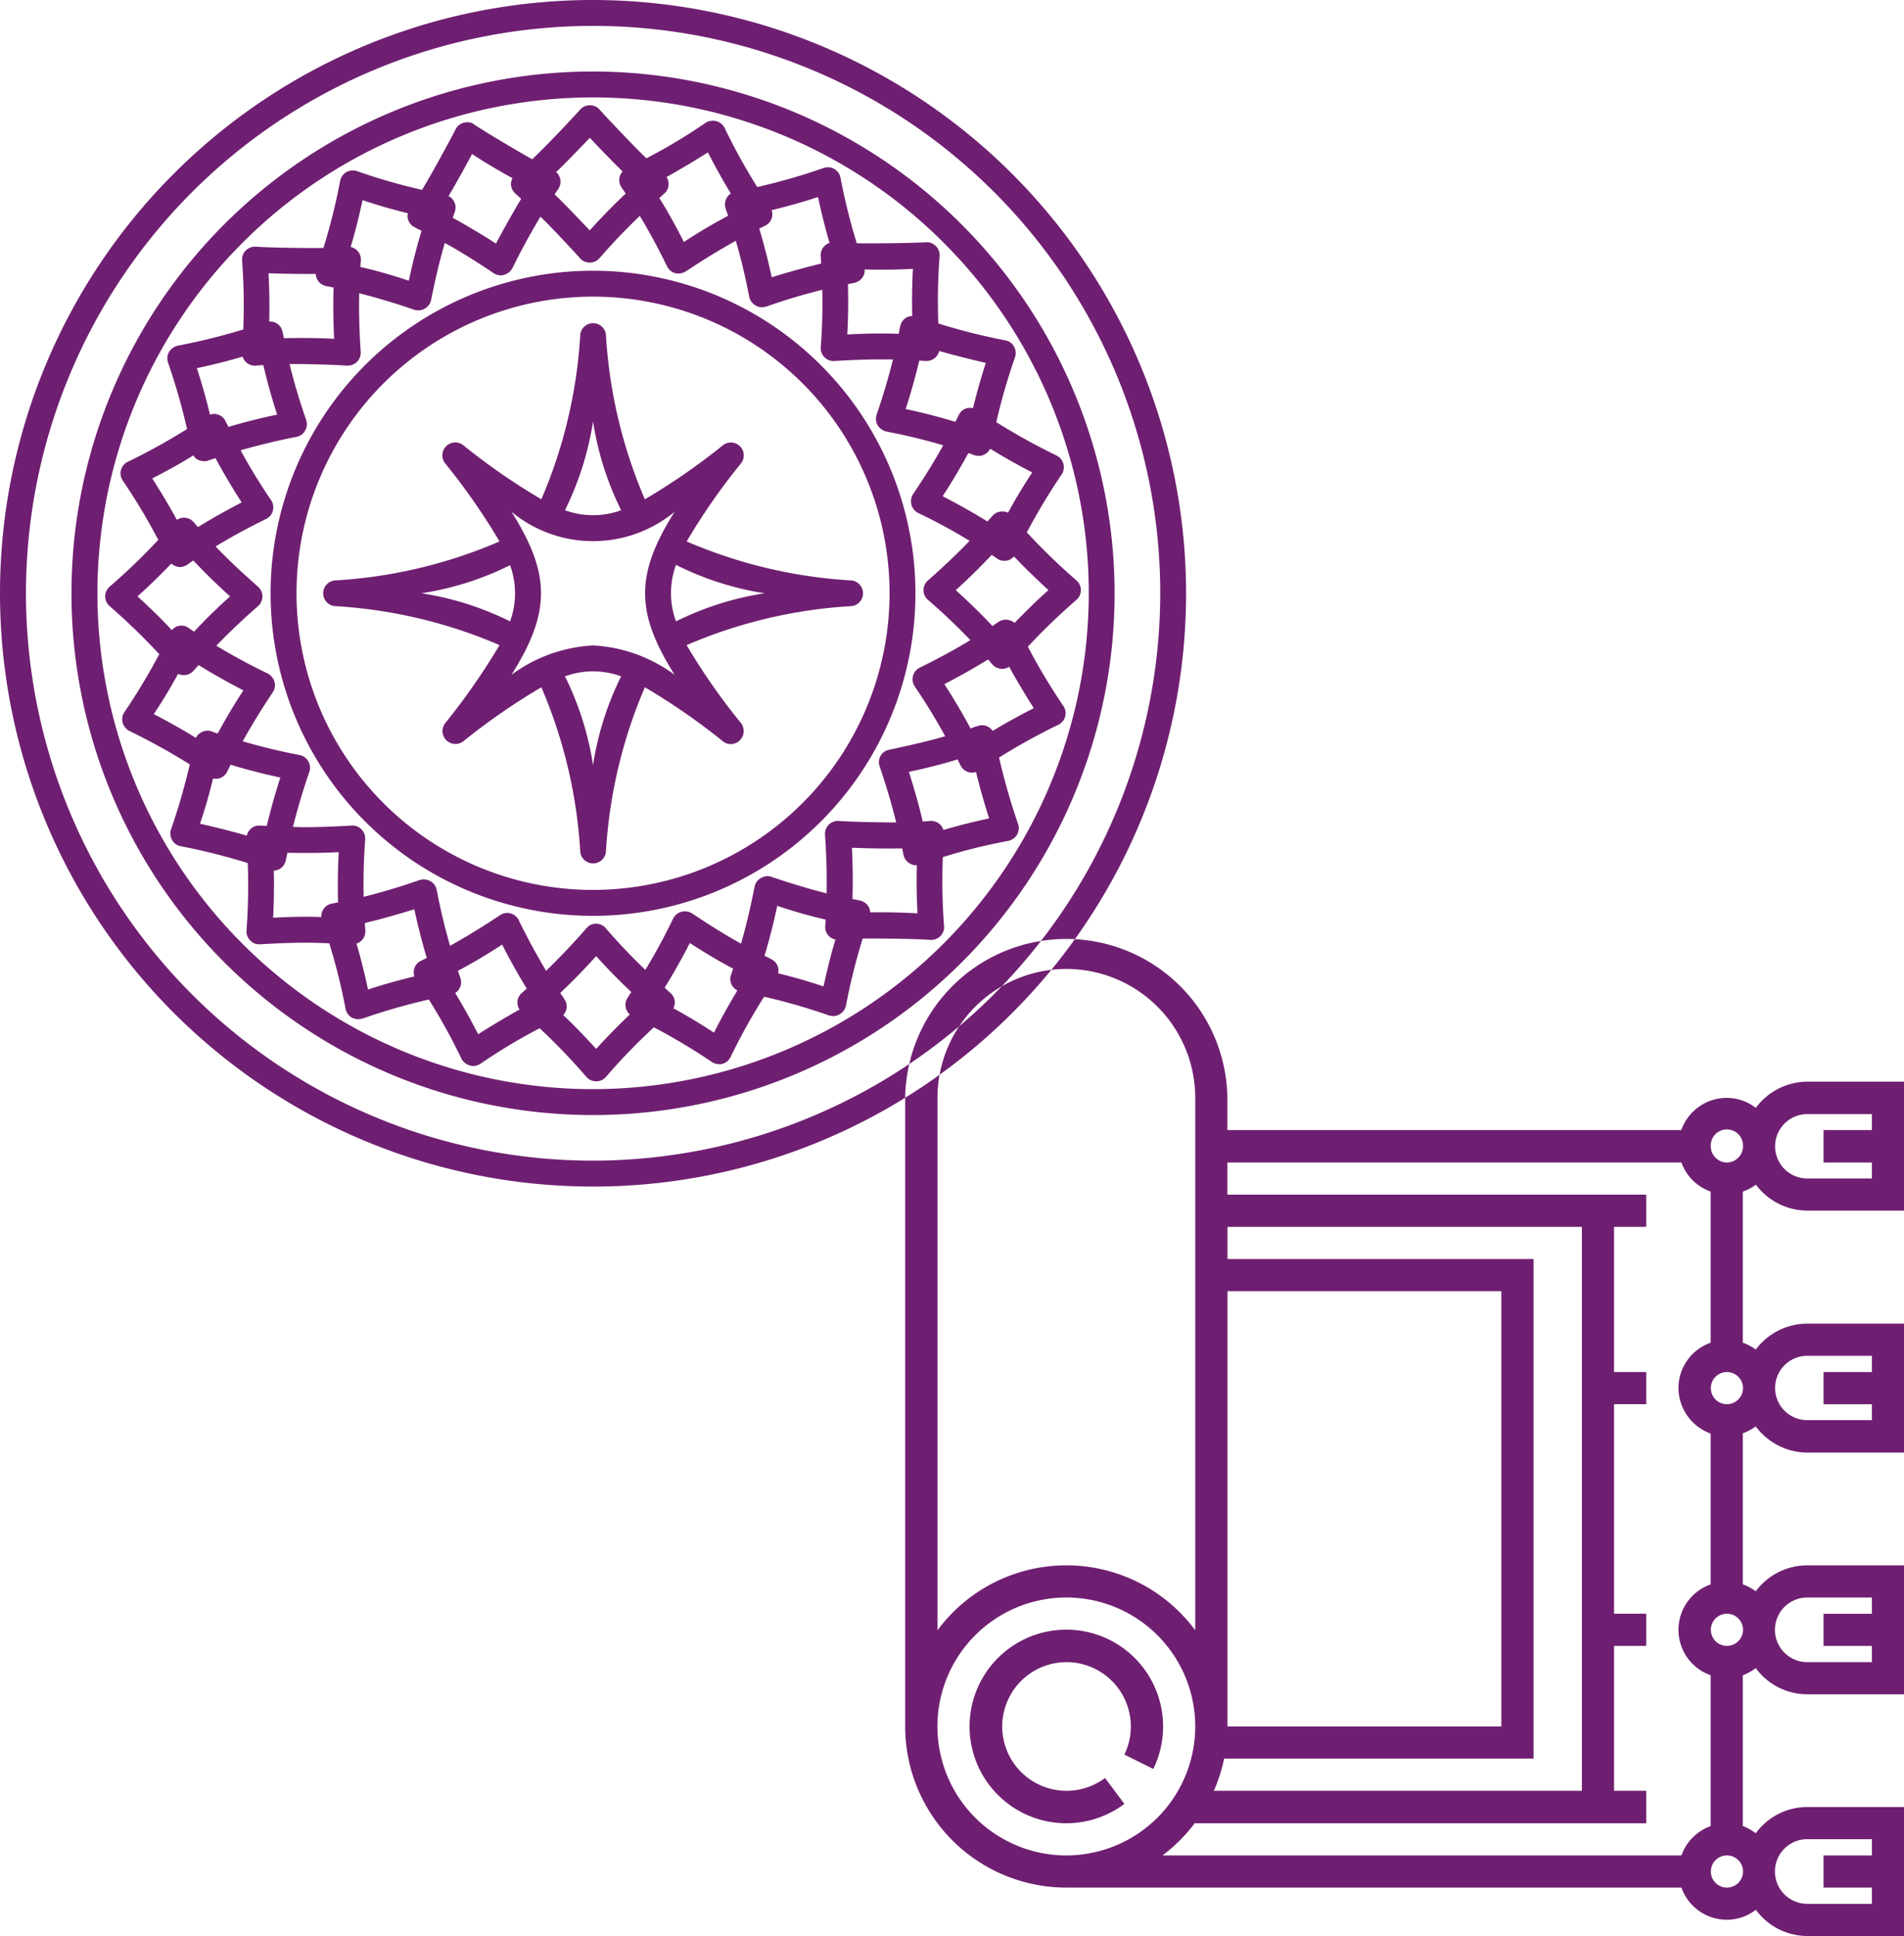 <svg xmlns="http://www.w3.org/2000/svg" width="61" height="62" viewBox="0 0 61 62">
<defs>
    <style>
      .cls-1 {
        fill: #6f1f71;
        fill-rule: evenodd;
      }
    </style>
  </defs>
  <path id="Forma_1" data-name="Forma 1" class="cls-1" d="M171.287,1789.59a15.62,15.62,0,0,1-5.287-1.25,20.043,20.043,0,0,1,1.74-2.5,0.413,0.413,0,0,0-.58-0.58,20.74,20.74,0,0,1-2.5,1.73,15.65,15.65,0,0,1-1.248-5.28,0.414,0.414,0,0,0-.821,0,15.655,15.655,0,0,1-1.247,5.28,20.661,20.661,0,0,1-2.5-1.73,0.413,0.413,0,0,0-.581.58,20.723,20.723,0,0,1,1.741,2.5,15.62,15.62,0,0,1-5.287,1.25,0.413,0.413,0,0,0,0,.82,15.62,15.62,0,0,1,5.287,1.25,21.547,21.547,0,0,1-1.741,2.5,0.414,0.414,0,0,0,.581.58,20.661,20.661,0,0,1,2.5-1.73,15.655,15.655,0,0,1,1.247,5.28,0.414,0.414,0,0,0,.821,0,15.674,15.674,0,0,1,1.248-5.28,20.74,20.74,0,0,1,2.5,1.73,0.4,0.4,0,0,0,.252.09h0a0.418,0.418,0,0,0,.414-0.42,0.423,0.423,0,0,0-.108-0.28,20.238,20.238,0,0,1-1.72-2.47,15.613,15.613,0,0,1,5.287-1.25A0.413,0.413,0,0,0,171.287,1789.59ZM163,1784.5a9.75,9.75,0,0,0,.9,2.84,2.617,2.617,0,0,1-1.8,0A9.78,9.78,0,0,0,163,1784.5Zm-5.5,5.5a9.61,9.61,0,0,0,2.841-.9,2.615,2.615,0,0,1,0,1.8A9.61,9.61,0,0,0,157.5,1790Zm5.5,5.5a9.677,9.677,0,0,0-.9-2.84,2.62,2.62,0,0,1,1.8,0A9.68,9.68,0,0,0,163,1795.5Zm0-3.83a4.827,4.827,0,0,0-2.613.94c1.26-2,1.26-3.22,0-5.22a4.1,4.1,0,0,0,5.226,0c-1.26,2-1.261,3.22,0,5.22A4.822,4.822,0,0,0,163,1791.67Zm2.657-.77a2.643,2.643,0,0,1,0-1.81,9.59,9.59,0,0,0,2.841.91A9.62,9.62,0,0,0,165.657,1790.9ZM163,1779.67A10.33,10.33,0,1,0,173.329,1790,10.338,10.338,0,0,0,163,1779.67Zm0,19.83a9.5,9.5,0,1,1,9.5-9.5A9.51,9.51,0,0,1,163,1799.5Zm0-26.21A16.71,16.71,0,1,0,179.71,1790,16.731,16.731,0,0,0,163,1773.29Zm0,32.59A15.88,15.88,0,1,1,178.882,1790,15.9,15.9,0,0,1,163,1805.88Zm0-34.88a19,19,0,1,0,19,19A19.019,19.019,0,0,0,163,1771Zm0,37.17A18.17,18.17,0,1,1,181.172,1790,18.191,18.191,0,0,1,163,1808.17Zm15.488-17.96a0.411,0.411,0,0,0,0-.62,20.98,20.98,0,0,1-1.591-1.54,20.357,20.357,0,0,1,1.118-1.86,0.415,0.415,0,0,0-.162-0.6,20.864,20.864,0,0,1-1.934-1.07,19.677,19.677,0,0,1,.6-2.08,0.409,0.409,0,0,0-.033-0.34,0.387,0.387,0,0,0-.278-0.2,20.142,20.142,0,0,1-2.147-.54,19.826,19.826,0,0,1,.041-2.16,0.4,0.4,0,0,0-.121-0.32,0.386,0.386,0,0,0-.32-0.12c-0.544.03-1.953,0.04-2.212,0.03a19.41,19.41,0,0,1-.522-2.1,0.412,0.412,0,0,0-.2-0.28,0.408,0.408,0,0,0-.341-0.03,19.941,19.941,0,0,1-2.126.61,19.551,19.551,0,0,1-1.048-1.9,0.424,0.424,0,0,0-.264-0.21,0.442,0.442,0,0,0-.338.05,17.944,17.944,0,0,1-1.9,1.14c-0.264-.24-1.345-1.38-1.5-1.56a0.417,0.417,0,0,0-.623,0c-0.157.18-1.152,1.24-1.537,1.59-0.1-.05-1.291-0.74-1.855-1.11a0.308,0.308,0,0,0-.079-0.05,0.456,0.456,0,0,0-.259-0.01,0.408,0.408,0,0,0-.265.22c-0.156.31-.849,1.58-1.072,1.93a19.158,19.158,0,0,1-2.082-.6,0.446,0.446,0,0,0-.34.03,0.433,0.433,0,0,0-.2.28,19.633,19.633,0,0,1-.535,2.15c-0.243.01-1.623,0-2.166-.04a0.419,0.419,0,0,0-.32.12,0.4,0.4,0,0,0-.121.32,19.722,19.722,0,0,1,.039,2.21,19.36,19.36,0,0,1-2.1.52,0.448,0.448,0,0,0-.278.2,0.417,0.417,0,0,0-.034.34,20.551,20.551,0,0,1,.61,2.13,20.178,20.178,0,0,1-1.9,1.05,0.413,0.413,0,0,0-.217.26,0.418,0.418,0,0,0,.056.34,19.463,19.463,0,0,1,1.139,1.9,20.291,20.291,0,0,1-1.56,1.5,0.411,0.411,0,0,0,0,.62,20.611,20.611,0,0,1,1.591,1.54,20.357,20.357,0,0,1-1.118,1.86,0.4,0.4,0,0,0-.055.33,0.428,0.428,0,0,0,.217.27,20.608,20.608,0,0,1,1.934,1.07,20.383,20.383,0,0,1-.6,2.08,0.409,0.409,0,0,0,.033.34,0.387,0.387,0,0,0,.279.2,20.062,20.062,0,0,1,2.146.54,19.816,19.816,0,0,1-.04,2.16,0.407,0.407,0,0,0,.12.32,0.387,0.387,0,0,0,.321.12c0.544-.03,1.008-0.05,1.463-0.05,0.243,0,.489.01,0.748,0.02a19.41,19.41,0,0,1,.522,2.1,0.435,0.435,0,0,0,.2.28,0.5,0.5,0,0,0,.207.05,0.6,0.6,0,0,0,.134-0.02,19.941,19.941,0,0,1,2.126-.61,19.135,19.135,0,0,1,1.048,1.9,0.423,0.423,0,0,0,.265.21,0.4,0.4,0,0,0,.107.02,0.466,0.466,0,0,0,.23-0.07,18.045,18.045,0,0,1,1.9-1.14,19.931,19.931,0,0,1,1.5,1.56,0.417,0.417,0,0,0,.623,0,18.9,18.9,0,0,1,1.537-1.59,19.233,19.233,0,0,1,1.856,1.11,0.452,0.452,0,0,0,.337.06,0.408,0.408,0,0,0,.265-0.22,19.343,19.343,0,0,1,1.073-1.93,19.208,19.208,0,0,1,2.081.6,0.611,0.611,0,0,0,.134.02,0.388,0.388,0,0,0,.207-0.06,0.416,0.416,0,0,0,.2-0.27,19.864,19.864,0,0,1,.535-2.15c0.243-.01,1.623,0,2.166.04h0.03a0.41,0.41,0,0,0,.414-0.41,0.439,0.439,0,0,0-.005-0.07,19.428,19.428,0,0,1-.036-2.17,17.225,17.225,0,0,1,2.1-.52,0.453,0.453,0,0,0,.279-0.2,0.421,0.421,0,0,0,.033-0.34,20.551,20.551,0,0,1-.61-2.13,20.178,20.178,0,0,1,1.9-1.05,0.41,0.41,0,0,0,.161-0.6,19.463,19.463,0,0,1-1.139-1.9A20.291,20.291,0,0,1,178.488,1790.21Zm-0.9-.31c-0.394.35-.737,0.69-1.084,1.05a0.366,0.366,0,0,0-.169-0.09,0.441,0.441,0,0,0-.337.05c-0.069.05-.137,0.09-0.2,0.14-0.378-.4-0.747-0.76-1.177-1.15,0.421-.38.783-0.74,1.153-1.13,0.057,0.04.115,0.08,0.175,0.12a0.383,0.383,0,0,0,.23.07c0.036,0,.072-0.01.107-0.01a0.493,0.493,0,0,0,.2-0.13C176.839,1789.19,177.189,1789.53,177.592,1789.9Zm-4.285,3.08a18.666,18.666,0,0,1,.979,1.6c-0.573.16-1.125,0.29-1.79,0.43a0.4,0.4,0,0,0-.278.19,0.413,0.413,0,0,0-.033.34c0.223,0.66.387,1.21,0.531,1.8-0.127,0-1.3-.01-1.839-0.05a0.414,0.414,0,0,0-.441.44c0.046,0.69.063,1.27,0.049,1.88-0.579-.15-1.122-0.31-1.764-0.53a0.408,0.408,0,0,0-.34.04,0.4,0.4,0,0,0-.2.27c-0.134.68-.267,1.24-0.437,1.83-0.523-.29-1-0.59-1.569-0.97a0.441,0.441,0,0,0-.337-0.05,0.423,0.423,0,0,0-.265.21,18.635,18.635,0,0,1-.894,1.65c-0.431-.41-0.82-0.82-1.266-1.33a0.4,0.4,0,0,0-.623,0c-0.455.52-.851,0.93-1.29,1.36-0.309-.52-0.578-1.01-0.877-1.62a0.407,0.407,0,0,0-.6-0.16c-0.574.38-1.065,0.68-1.6,0.98-0.166-.58-0.3-1.13-0.428-1.79a0.414,0.414,0,0,0-.2-0.28,0.448,0.448,0,0,0-.34-0.04c-0.655.23-1.206,0.39-1.8,0.54-0.012-.6,0-1.17.049-1.84a0.407,0.407,0,0,0-.12-0.32,0.387,0.387,0,0,0-.32-0.12c-0.544.03-1.009,0.05-1.463,0.05-0.135,0-.272,0-0.411-0.01,0.143-.57.305-1.12,0.524-1.76a0.413,0.413,0,0,0-.033-0.34,0.418,0.418,0,0,0-.279-0.2c-0.677-.13-1.237-0.27-1.822-0.44,0.288-.52.585-1,0.963-1.57a0.4,0.4,0,0,0,.056-0.33,0.431,0.431,0,0,0-.217-0.27c-0.62-.3-1.126-0.58-1.647-0.89,0.413-.43.825-0.82,1.336-1.27a0.411,0.411,0,0,0,0-.62c-0.52-.46-0.939-0.85-1.36-1.29,0.511-.31,1.01-0.58,1.618-0.88a0.41,0.41,0,0,0,.217-0.26,0.415,0.415,0,0,0-.056-0.34,18.646,18.646,0,0,1-.978-1.6c0.573-.16,1.124-0.3,1.789-0.43a0.386,0.386,0,0,0,.278-0.2,0.41,0.41,0,0,0,.034-0.34c-0.223-.65-0.388-1.2-0.532-1.79,0.127-.01,1.3.01,1.839,0.05h0.028a0.451,0.451,0,0,0,.293-0.12,0.435,0.435,0,0,0,.12-0.32c-0.046-.69-0.062-1.27-0.049-1.88,0.58,0.15,1.123.31,1.764,0.53a0.611,0.611,0,0,0,.134.02,0.388,0.388,0,0,0,.207-0.06,0.412,0.412,0,0,0,.2-0.28c0.134-.67.267-1.23,0.438-1.82,0.522,0.29,1,.59,1.568.97a0.469,0.469,0,0,0,.23.07h0a0.452,0.452,0,0,0,.372-0.24c0.246-.5.472-0.92,0.717-1.34q0.087-.15.177-0.3c0.3,0.28,1.128,1.17,1.266,1.33a0.413,0.413,0,0,0,.312.14h0a0.411,0.411,0,0,0,.311-0.14c0.448-.51.837-0.92,1.268-1.33l0.023-.03c0.308,0.51.578,1.01,0.876,1.62a0.41,0.41,0,0,0,.265.22,0.454,0.454,0,0,0,.338-0.06c0.573-.38,1.063-0.68,1.6-0.98,0.167,0.58.3,1.13,0.429,1.79a0.412,0.412,0,0,0,.2.28,0.388,0.388,0,0,0,.207.06,0.611,0.611,0,0,0,.134-0.02c0.654-.23,1.205-0.39,1.8-0.54,0.013,0.6,0,1.17-.049,1.84a0.407,0.407,0,0,0,.12.32,0.386,0.386,0,0,0,.32.12c0.545-.03,1.01-0.05,1.464-0.05h0.41c-0.143.58-.305,1.13-0.524,1.77a0.417,0.417,0,0,0,.033.34,0.453,0.453,0,0,0,.279.2c0.678,0.13,1.238.27,1.822,0.44-0.288.52-.585,1-0.963,1.56a0.423,0.423,0,0,0,.162.61,17.908,17.908,0,0,1,1.646.89c-0.413.43-.825,0.82-1.335,1.27a0.409,0.409,0,0,0,0,.62c0.52,0.45.938,0.85,1.359,1.29-0.51.31-1.009,0.58-1.618,0.88A0.41,0.41,0,0,0,173.307,1792.98Zm-14.182-17.05c0.424,0.28.816,0.51,1.232,0.74a0.233,0.233,0,0,1,.066.04,0.38,0.38,0,0,0-.037.09,0.459,0.459,0,0,0-.01.09,0.4,0.4,0,0,0,.142.31c0.062,0.06.123,0.11,0.183,0.17-0.129.2-.66,1.14-0.807,1.43-0.455-.29-0.872-0.54-1.322-0.79l-0.063-.03c0.022-.07.044-0.13,0.067-0.2a0.41,0.41,0,0,0-.033-0.34,0.377,0.377,0,0,0-.171-0.16C158.562,1776.97,159.054,1776.07,159.125,1775.93Zm3.774-.52c0.154,0.17.847,0.89,1.052,1.08a0.458,0.458,0,0,0-.093.17,0.421,0.421,0,0,0,.056.34c0.046,0.07.091,0.13,0.135,0.2a0.162,0.162,0,0,1-.045.04c-0.384.37-.732,0.72-1.106,1.14-0.11-.12-0.824-0.87-1.088-1.12a0.144,0.144,0,0,1-.036-0.04c0.038-.05.076-0.11,0.116-0.17a0.418,0.418,0,0,0,.056-0.34,0.439,0.439,0,0,0-.124-0.2C162.138,1776.21,162.843,1775.47,162.9,1775.41Zm13.4,12.01a0.4,0.4,0,0,0-.187-0.04,0.414,0.414,0,0,0-.312.14l-0.161.18c-0.469-.29-0.919-0.54-1.434-0.81,0.308-.47.566-0.91,0.822-1.38a1.693,1.693,0,0,1,.2.07,0.611,0.611,0,0,0,.134.02,0.388,0.388,0,0,0,.207-0.06,0.413,0.413,0,0,0,.159-0.17c0.439,0.27.864,0.51,1.348,0.76C176.78,1786.57,176.535,1786.98,176.294,1787.42Zm-1.12-3.35a0.625,0.625,0,0,0-.193,0,0.408,0.408,0,0,0-.264.22c-0.037.07-.073,0.15-0.109,0.22-0.527-.16-1.027-0.29-1.593-0.41,0.174-.54.311-1.03,0.435-1.55,0.069,0,.138.01,0.21,0.01h0.029a0.414,0.414,0,0,0,.4-0.32c0.492,0.14.964,0.26,1.493,0.38C175.423,1783.12,175.293,1783.58,175.174,1784.07Zm-1.928-4.46c-0.026.53-.034,1.01-0.021,1.51a0.4,0.4,0,0,0-.186.05,0.412,0.412,0,0,0-.2.28l-0.048.24c-0.552-.02-1.058-0.01-1.646.02,0.029-.57.035-1.07,0.02-1.61,0.067-.01.136-0.03,0.206-0.04a0.451,0.451,0,0,0,.278-0.2,0.42,0.42,0,0,0,.053-0.23C172.217,1779.64,172.7,1779.64,173.246,1779.61Zm-2.668-.83a0.377,0.377,0,0,0-.165.1,0.4,0.4,0,0,0-.12.32l0.015,0.24c-0.537.13-1.034,0.27-1.585,0.44-0.118-.55-0.243-1.04-0.4-1.56l0.188-.09a0.412,0.412,0,0,0,.218-0.26,0.445,0.445,0,0,0-.008-0.24c0.5-.12.968-0.25,1.485-0.42C170.32,1777.83,170.437,1778.3,170.578,1778.78Zm-3.9-2.9c0.242,0.47.475,0.89,0.736,1.32a0.346,0.346,0,0,0-.133.14,0.41,0.41,0,0,0-.034.34c0.027,0.08.053,0.15,0.078,0.23-0.486.26-.93,0.52-1.416,0.84-0.258-.51-0.5-0.95-0.788-1.41,0.052-.04.1-0.09,0.158-0.14a0.4,0.4,0,0,0,.141-0.31,0.385,0.385,0,0,0-.068-0.22C165.8,1776.42,166.223,1776.17,166.679,1775.88Zm-11.063,1.53c0.506,0.17.966,0.3,1.454,0.42a0.4,0.4,0,0,0,0,.19,0.412,0.412,0,0,0,.218.26c0.074,0.04.147,0.08,0.218,0.11-0.159.53-.287,1.03-0.408,1.6-0.539-.18-1.026-0.32-1.55-0.44,0-.07.008-0.14,0.013-0.21a0.407,0.407,0,0,0-.12-0.32,0.414,0.414,0,0,0-.207-0.11C155.383,1778.42,155.5,1777.94,155.616,1777.41Zm-1.5,2.36a0.409,0.409,0,0,0,.331.39c0.082,0.02.161,0.03,0.24,0.05-0.017.55-.011,1.07,0.018,1.64-0.575-.03-1.071-0.03-1.61-0.02-0.014-.06-0.028-0.13-0.042-0.2a0.409,0.409,0,0,0-.2-0.28,0.367,0.367,0,0,0-.228-0.05c0.013-.52.006-1-0.021-1.55C152.981,1779.77,153.965,1779.78,154.121,1779.77Zm-2.344,2.65a0.474,0.474,0,0,0,.1.17,0.424,0.424,0,0,0,.321.12c0.083-.01.164-0.01,0.243-0.02,0.127,0.54.266,1.04,0.444,1.59-0.554.11-1.044,0.24-1.56,0.39-0.031-.06-0.062-0.12-0.094-0.18a0.406,0.406,0,0,0-.264-0.22,0.374,0.374,0,0,0-.234.01c-0.12-.5-0.253-0.97-0.42-1.49C150.832,1782.68,151.3,1782.56,151.777,1782.42Zm-1.579,3.16a0.36,0.36,0,0,0,.139.14,0.489,0.489,0,0,0,.207.05,0.3,0.3,0,0,0,.133-0.02c0.079-.03.156-0.05,0.232-0.08,0.261,0.49.524,0.93,0.838,1.42-0.5.26-.945,0.51-1.4,0.79-0.045-.05-0.092-0.11-0.139-0.16a0.411,0.411,0,0,0-.311-0.14,0.361,0.361,0,0,0-.224.07c-0.246-.45-0.5-0.87-0.79-1.33C149.352,1786.08,149.77,1785.85,150.2,1785.58Zm-1.79,4.52c0.394-.35.737-0.69,1.084-1.05a0.494,0.494,0,0,0,.168.09,0.411,0.411,0,0,0,.108.02,0.469,0.469,0,0,0,.23-0.07c0.069-.05.136-0.1,0.2-0.14,0.378,0.4.747,0.76,1.177,1.15-0.421.38-.783,0.73-1.153,1.13-0.057-.04-0.115-0.08-0.175-0.12a0.394,0.394,0,0,0-.536.07C149.161,1790.81,148.811,1790.47,148.408,1790.1Zm1.3,2.48a0.4,0.4,0,0,0,.187.04,0.411,0.411,0,0,0,.311-0.14q0.082-.09.162-0.18c0.469,0.29.919,0.54,1.434,0.81-0.308.47-.566,0.91-0.822,1.38a1.759,1.759,0,0,1-.2-0.07,0.42,0.42,0,0,0-.5.21c-0.438-.27-0.864-0.51-1.348-0.76C149.22,1793.43,149.465,1793.02,149.706,1792.58Zm1.12,3.35a0.245,0.245,0,0,0,.085.01,0.385,0.385,0,0,0,.107-0.01,0.408,0.408,0,0,0,.265-0.22c0.037-.08.073-0.15,0.109-0.22,0.528,0.16,1.028.29,1.593,0.41-0.174.54-.311,1.03-0.435,1.55-0.069,0-.138-0.01-0.209-0.01a0.389,0.389,0,0,0-.321.12,0.4,0.4,0,0,0-.11.2c-0.492-.14-0.965-0.26-1.5-0.38C150.577,1796.88,150.707,1796.42,150.826,1795.93Zm1.928,4.46c0.026-.53.034-1.01,0.022-1.51a0.4,0.4,0,0,0,.185-0.05,0.435,0.435,0,0,0,.2-0.28l0.048-.24c0.553,0.01,1.059.01,1.645-.02-0.028.57-.035,1.07-0.019,1.61-0.067.01-.136,0.03-0.206,0.04a0.411,0.411,0,0,0-.331.43c-0.167-.01-0.331-0.01-0.494-0.01C153.467,1800.36,153.125,1800.37,152.754,1800.39Zm2.668,0.83a0.383,0.383,0,0,0,.165-0.1,0.407,0.407,0,0,0,.12-0.32l-0.015-.24c0.537-.13,1.034-0.27,1.585-0.44,0.119,0.55.243,1.04,0.4,1.56l-0.188.09a0.415,0.415,0,0,0-.218.26,0.445,0.445,0,0,0,.008.24c-0.5.12-.968,0.25-1.485,0.42C155.68,1802.17,155.563,1801.7,155.422,1801.22Zm3.9,2.9c-0.242-.47-0.475-0.89-0.736-1.32a0.355,0.355,0,0,0,.134-0.14,0.413,0.413,0,0,0,.033-0.34c-0.027-.08-0.053-0.15-0.078-0.23,0.486-.26.93-0.52,1.416-0.84,0.258,0.51.506,0.95,0.788,1.41-0.051.04-.1,0.09-0.157,0.14a0.4,0.4,0,0,0-.142.31,0.41,0.41,0,0,0,.068.22C160.2,1803.58,159.777,1803.83,159.321,1804.12Zm3.78,0.47c-0.356-.39-0.689-0.74-1.052-1.08a0.458,0.458,0,0,0,.093-0.17,0.415,0.415,0,0,0-.056-0.34c-0.046-.07-0.091-0.14-0.135-0.2,0.4-.38.762-0.75,1.151-1.18,0.379,0.42.733,0.78,1.125,1.15q-0.057.09-.117,0.18a0.418,0.418,0,0,0-.056.34,0.5,0.5,0,0,0,.124.2C163.806,1803.84,163.466,1804.19,163.1,1804.59Zm3.774-.52c-0.446-.29-0.857-0.54-1.3-0.78a0.372,0.372,0,0,0,.047-0.18,0.4,0.4,0,0,0-.142-0.31c-0.062-.06-0.123-0.11-0.183-0.17,0.291-.47.543-0.92,0.807-1.43,0.476,0.31.911,0.57,1.385,0.82-0.022.07-.044,0.13-0.067,0.2a0.413,0.413,0,0,0,.033.34,0.446,0.446,0,0,0,.171.16C167.36,1803.16,167.122,1803.58,166.875,1804.07Zm3.509-1.48c-0.506-.17-0.966-0.3-1.453-0.42a0.407,0.407,0,0,0,0-.19,0.413,0.413,0,0,0-.217-0.26c-0.075-.04-0.148-0.08-0.219-0.11,0.159-.53.287-1.03,0.408-1.6a16.081,16.081,0,0,0,1.551.44c0,0.07-.009.14-0.014,0.21a0.41,0.41,0,0,0,.327.43C170.617,1801.58,170.5,1802.06,170.384,1802.59Zm1.5-2.37a0.411,0.411,0,0,0-.331-0.38c-0.082-.02-0.161-0.03-0.24-0.05,0.017-.55.011-1.07-0.018-1.64,0.575,0.02,1.072.03,1.611,0.02,0.013,0.06.027,0.13,0.041,0.2a0.412,0.412,0,0,0,.2.28,0.388,0.388,0,0,0,.207.06c0.007,0,.014-0.01.021-0.01-0.014.52-.006,1,0.021,1.55C172.851,1800.22,172.381,1800.21,171.879,1800.22Zm2.344-2.64a0.474,0.474,0,0,0-.1-0.17,0.424,0.424,0,0,0-.321-0.12c-0.083.01-.163,0.01-0.243,0.02-0.127-.54-0.266-1.04-0.444-1.59,0.554-.12,1.045-0.24,1.561-0.4,0.031,0.07.062,0.13,0.093,0.19a0.408,0.408,0,0,0,.265.22,0.385,0.385,0,0,0,.107.01,0.272,0.272,0,0,0,.126-0.02c0.121,0.5.253,0.97,0.42,1.49C175.168,1797.32,174.7,1797.44,174.223,1797.58Zm1.579-3.17a0.413,0.413,0,0,0-.139-0.13,0.408,0.408,0,0,0-.341-0.03,1.973,1.973,0,0,0-.231.08c-0.261-.49-0.524-0.93-0.838-1.42,0.5-.26.945-0.51,1.4-0.79,0.046,0.05.092,0.11,0.139,0.16a0.411,0.411,0,0,0,.311.14,0.361,0.361,0,0,0,.224-0.07c0.246,0.45.5,0.87,0.79,1.33C176.648,1793.92,176.23,1794.15,175.8,1794.41Zm2.359,28.78a3.1,3.1,0,1,0,1.859,5.58l-0.62-.83a2.06,2.06,0,1,1,.826-1.65,2.022,2.022,0,0,1-.207.9l0.927,0.46A3.1,3.1,0,0,0,178.161,1823.19Zm22.093-14.25a2.062,2.062,0,0,0,1.649.83H205v-4.13h-3.1a2.071,2.071,0,0,0-1.649.84,1.518,1.518,0,0,0-.931-0.32,1.543,1.543,0,0,0-1.454,1.03H183.323v-1.03a5.162,5.162,0,0,0-10.323,0v20.13a5.163,5.163,0,0,0,5.161,5.16h19.708a1.543,1.543,0,0,0,1.454,1.03,1.518,1.518,0,0,0,.931-0.32,2.043,2.043,0,0,0,1.649.84H205v-4.13h-3.1a2.043,2.043,0,0,0-1.649.84,1.618,1.618,0,0,0-.415-0.23v-4.83a1.6,1.6,0,0,0,.415-0.23,2.043,2.043,0,0,0,1.649.84H205v-4.13h-3.1a2.062,2.062,0,0,0-1.649.83,1.587,1.587,0,0,0-.415-0.22v-4.84a1.572,1.572,0,0,0,.415-0.22,2.071,2.071,0,0,0,1.649.84H205v-4.13h-3.1a2.062,2.062,0,0,0-1.649.83,1.587,1.587,0,0,0-.415-0.22v-4.84A1.572,1.572,0,0,0,200.254,1808.94Zm1.649-2.26h2.065v0.51h-1.549v1.04h1.549v0.51H201.9A1.03,1.03,0,1,1,201.9,1806.68Zm0,23.22h2.065v0.52h-1.549v1.03h1.549v0.52H201.9A1.035,1.035,0,0,1,201.9,1829.9Zm0-7.74h2.065v0.52h-1.549v1.03h1.549v0.52H201.9A1.035,1.035,0,0,1,201.9,1822.16Zm0-7.74h2.065v0.52h-1.549v1.03h1.549v0.51H201.9A1.03,1.03,0,1,1,201.9,1814.42Zm-18.58-2.07H192.1v13.94h-8.774v-13.94Zm-0.105,14.97h9.911v-16h-9.806v-1.03h11.354v18.06H182.888A4.9,4.9,0,0,0,183.218,1827.32Zm-9.186-21.16a4.129,4.129,0,1,1,8.258,0v17.05a5.138,5.138,0,0,0-8.258,0v-17.05Zm4.129,24.26a4.13,4.13,0,1,1,4.129-4.13A4.133,4.133,0,0,1,178.161,1830.42Zm19.708,0H181.245a5.2,5.2,0,0,0,1.045-1.05v0.02h14.452v-1.04H195.71v-4.64h1.032v-1.03H195.71v-6.71h1.032v-1.03H195.71v-4.65h1.032v-1.03H183.323v-1.03h14.546a1.539,1.539,0,0,0,.937.93V1814a1.54,1.54,0,0,0-1.032,1.45,1.563,1.563,0,0,0,1.032,1.46v4.83a1.542,1.542,0,0,0,0,2.91v4.83A1.555,1.555,0,0,0,197.869,1830.42Zm1.454,1.03a0.515,0.515,0,1,1,.516-0.51A0.515,0.515,0,0,1,199.323,1831.45Zm0-7.74a0.515,0.515,0,1,1,.516-0.52A0.517,0.517,0,0,1,199.323,1823.71Zm0-7.74a0.515,0.515,0,1,1,.516-0.52A0.517,0.517,0,0,1,199.323,1815.97Zm0-7.74a0.524,0.524,0,0,1-.517-0.52,0.517,0.517,0,1,1,1.033,0A0.523,0.523,0,0,1,199.323,1808.23Z" transform="translate(-144 -1771)"/>
</svg>
